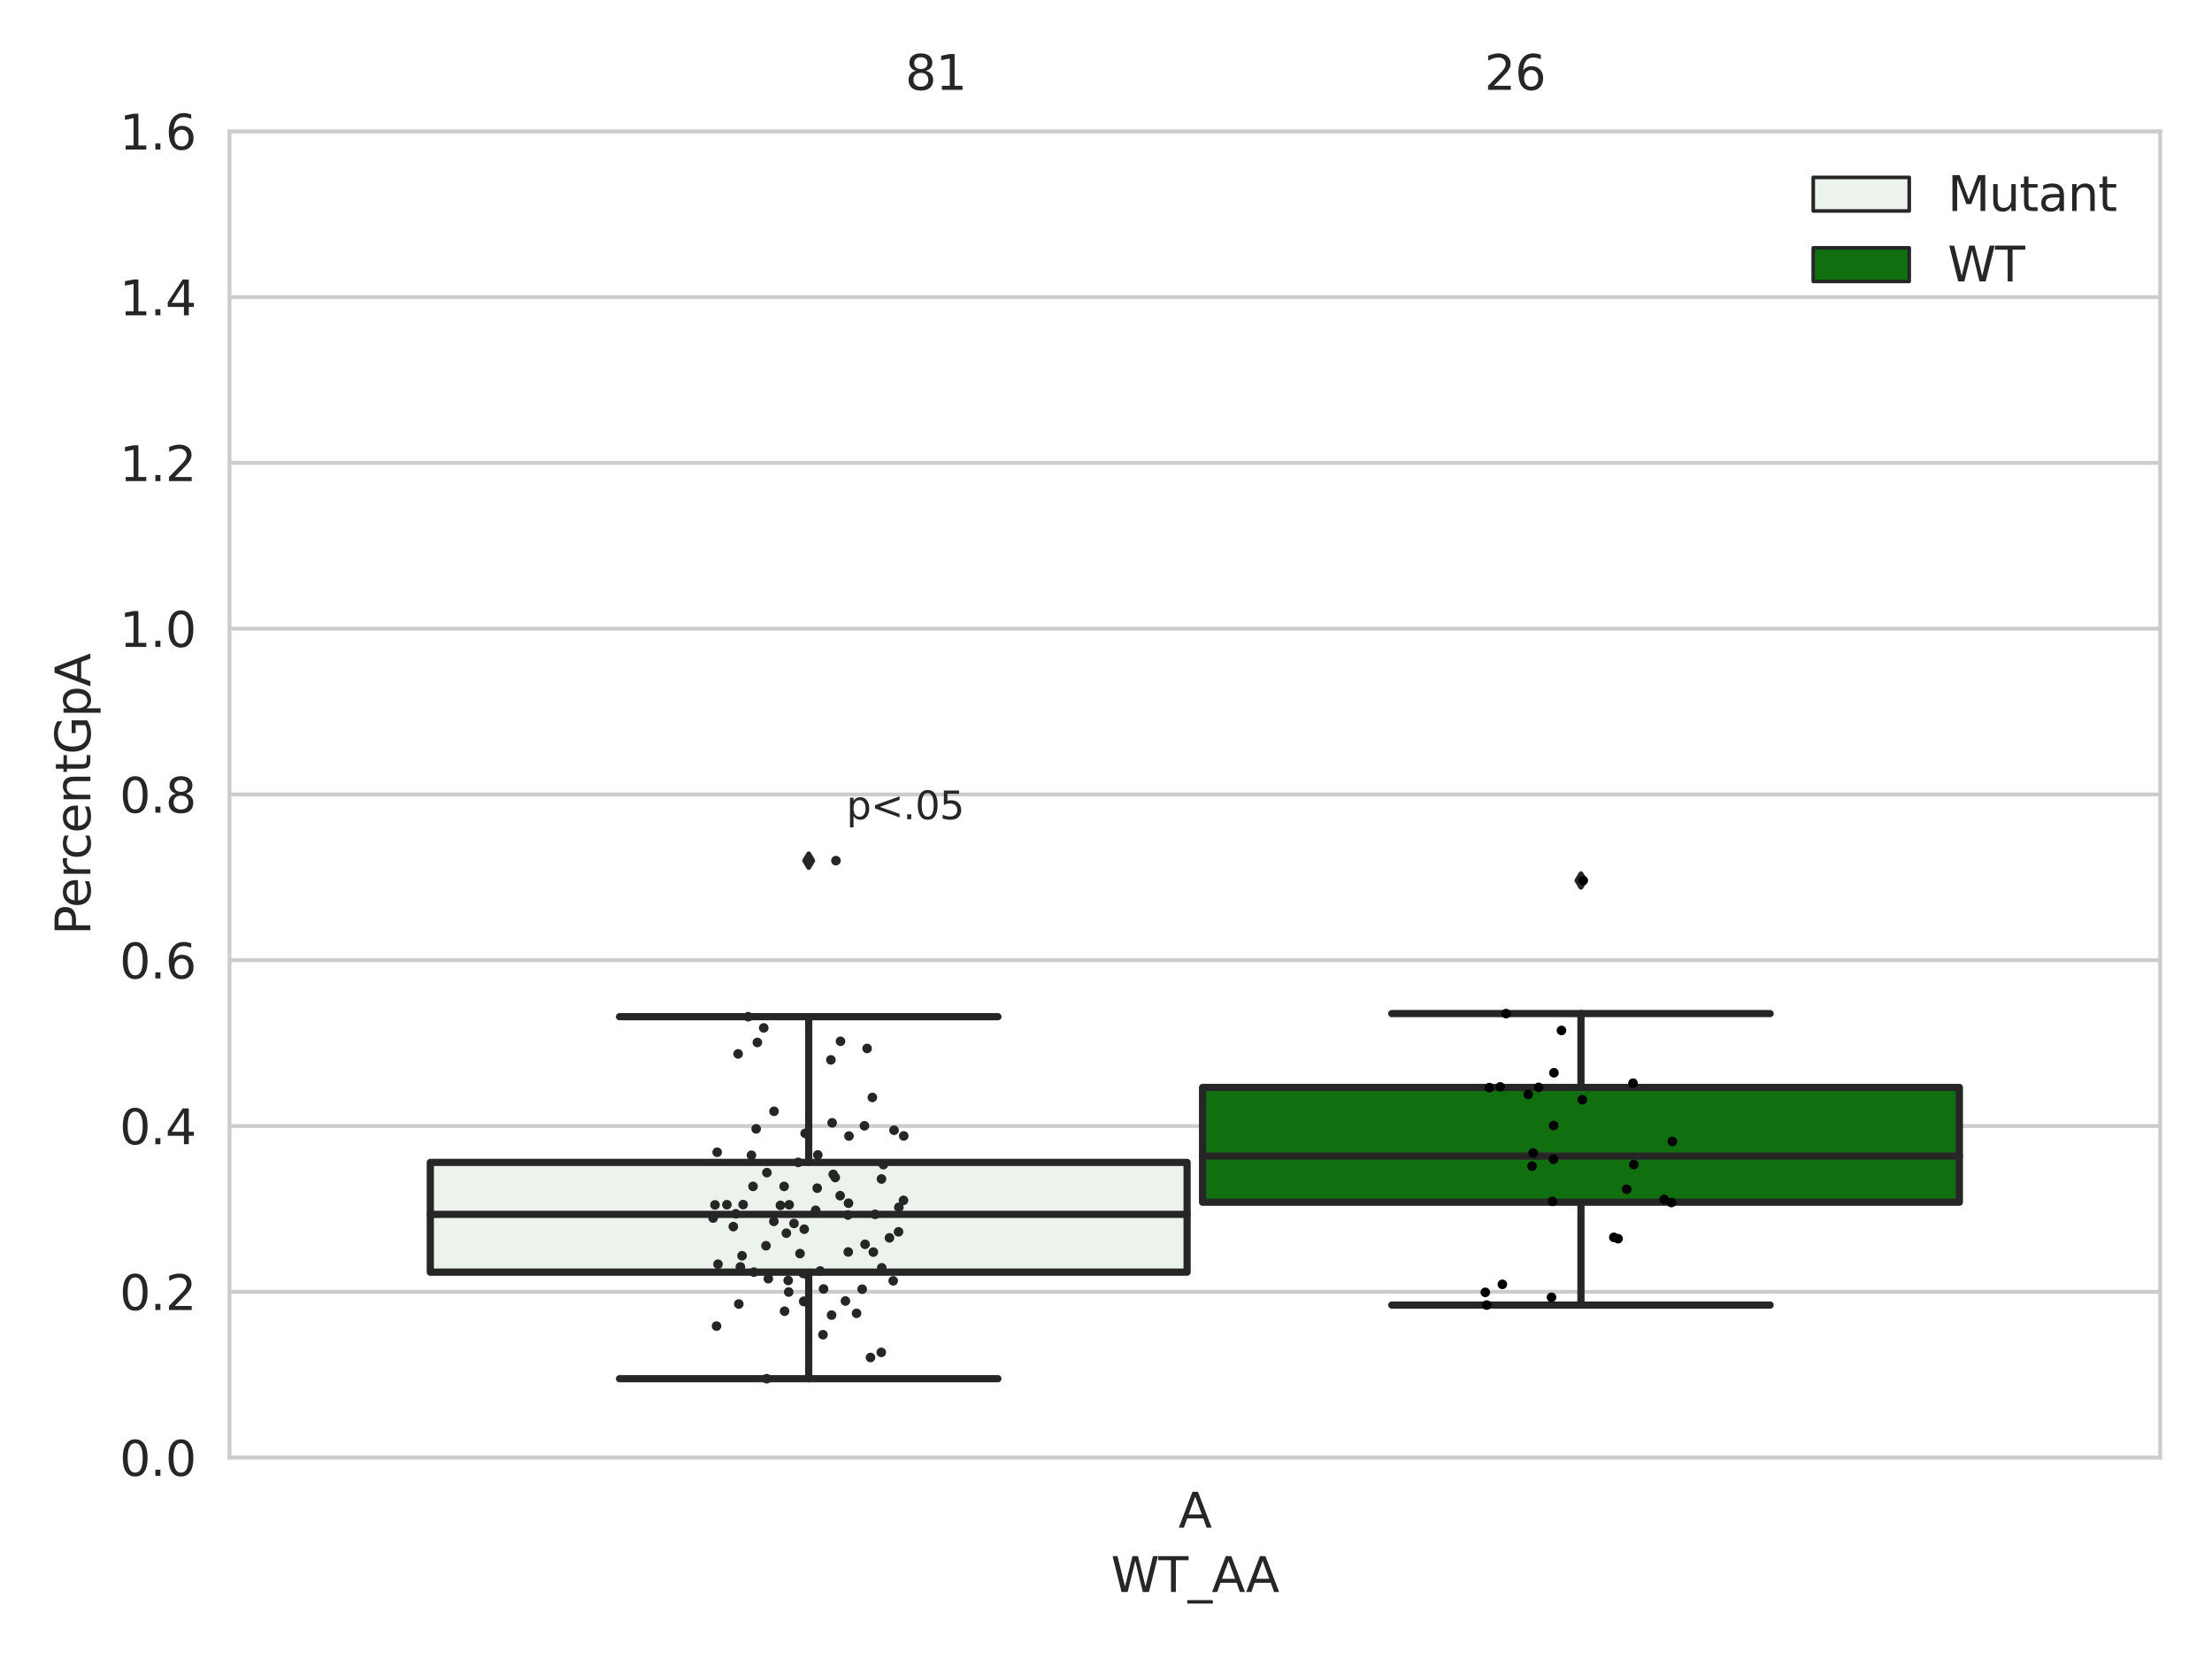 <?xml version="1.0" encoding="utf-8" standalone="no"?>
<!DOCTYPE svg PUBLIC "-//W3C//DTD SVG 1.1//EN"
  "http://www.w3.org/Graphics/SVG/1.1/DTD/svg11.dtd">
<svg xmlns:xlink="http://www.w3.org/1999/xlink" width="460.8pt" height="345.6pt" viewBox="0 0 460.8 345.6" xmlns="http://www.w3.org/2000/svg" version="1.1">
 <defs>
  <style type="text/css">*{stroke-linejoin: round; stroke-linecap: butt}</style>
 </defs>
 <g id="figure_1">
  <g id="patch_1">
   <path d="M 0 345.6 
L 460.8 345.6 
L 460.8 0 
L 0 0 
z
" style="fill: #ffffff"/>
  </g>
  <g id="axes_1">
   <g id="patch_2">
    <path d="M 47.81 303.64 
L 450 303.64 
L 450 27.354 
L 47.81 27.354 
z
" style="fill: #ffffff"/>
   </g>
   <g id="matplotlib.axis_1">
    <g id="xtick_1">
     <g id="text_1">
      <!-- A -->
      <g style="fill: #262626" transform="translate(245.485 318.238)scale(0.1 -0.1)">
       <defs>
        <path id="DejaVuSans-41" d="M 2188 4044 
L 1331 1722 
L 3047 1722 
L 2188 4044 
z
M 1831 4666 
L 2547 4666 
L 4325 0 
L 3669 0 
L 3244 1197 
L 1141 1197 
L 716 0 
L 50 0 
L 1831 4666 
z
" transform="scale(0.016)"/>
       </defs>
       <use xlink:href="#DejaVuSans-41"/>
      </g>
     </g>
    </g>
    <g id="text_2">
     <!-- WT_AA -->
     <g style="fill: #262626" transform="translate(231.429 331.638)scale(0.1 -0.1)">
      <defs>
       <path id="DejaVuSans-57" d="M 213 4666 
L 850 4666 
L 1831 722 
L 2809 4666 
L 3519 4666 
L 4500 722 
L 5478 4666 
L 6119 4666 
L 4947 0 
L 4153 0 
L 3169 4050 
L 2175 0 
L 1381 0 
L 213 4666 
z
" transform="scale(0.016)"/>
       <path id="DejaVuSans-54" d="M -19 4666 
L 3928 4666 
L 3928 4134 
L 2272 4134 
L 2272 0 
L 1638 0 
L 1638 4134 
L -19 4134 
L -19 4666 
z
" transform="scale(0.016)"/>
       <path id="DejaVuSans-5f" d="M 3263 -1063 
L 3263 -1509 
L -63 -1509 
L -63 -1063 
L 3263 -1063 
z
" transform="scale(0.016)"/>
      </defs>
      <use xlink:href="#DejaVuSans-57"/>
      <use xlink:href="#DejaVuSans-54" x="98.877"/>
      <use xlink:href="#DejaVuSans-5f" x="159.961"/>
      <use xlink:href="#DejaVuSans-41" x="209.961"/>
      <use xlink:href="#DejaVuSans-41" x="281.119"/>
     </g>
    </g>
   </g>
   <g id="matplotlib.axis_2">
    <g id="ytick_1">
     <g id="line2d_1">
      <path d="M 47.81 303.64 
L 450 303.64 
" clip-path="url(#pa5e436d8c1)" style="fill: none; stroke: #cccccc; stroke-width: 0.8; stroke-linecap: round"/>
     </g>
     <g id="text_3">
      <!-- 0.0 -->
      <g style="fill: #262626" transform="translate(24.907 307.439)scale(0.1 -0.1)">
       <defs>
        <path id="DejaVuSans-30" d="M 2034 4250 
Q 1547 4250 1301 3770 
Q 1056 3291 1056 2328 
Q 1056 1369 1301 889 
Q 1547 409 2034 409 
Q 2525 409 2770 889 
Q 3016 1369 3016 2328 
Q 3016 3291 2770 3770 
Q 2525 4250 2034 4250 
z
M 2034 4750 
Q 2819 4750 3233 4129 
Q 3647 3509 3647 2328 
Q 3647 1150 3233 529 
Q 2819 -91 2034 -91 
Q 1250 -91 836 529 
Q 422 1150 422 2328 
Q 422 3509 836 4129 
Q 1250 4750 2034 4750 
z
" transform="scale(0.016)"/>
        <path id="DejaVuSans-2e" d="M 684 794 
L 1344 794 
L 1344 0 
L 684 0 
L 684 794 
z
" transform="scale(0.016)"/>
       </defs>
       <use xlink:href="#DejaVuSans-30"/>
       <use xlink:href="#DejaVuSans-2e" x="63.623"/>
       <use xlink:href="#DejaVuSans-30" x="95.41"/>
      </g>
     </g>
    </g>
    <g id="ytick_2">
     <g id="line2d_2">
      <path d="M 47.81 269.104 
L 450 269.104 
" clip-path="url(#pa5e436d8c1)" style="fill: none; stroke: #cccccc; stroke-width: 0.8; stroke-linecap: round"/>
     </g>
     <g id="text_4">
      <!-- 0.2 -->
      <g style="fill: #262626" transform="translate(24.907 272.903)scale(0.1 -0.1)">
       <defs>
        <path id="DejaVuSans-32" d="M 1228 531 
L 3431 531 
L 3431 0 
L 469 0 
L 469 531 
Q 828 903 1448 1529 
Q 2069 2156 2228 2338 
Q 2531 2678 2651 2914 
Q 2772 3150 2772 3378 
Q 2772 3750 2511 3984 
Q 2250 4219 1831 4219 
Q 1534 4219 1204 4116 
Q 875 4013 500 3803 
L 500 4441 
Q 881 4594 1212 4672 
Q 1544 4750 1819 4750 
Q 2544 4750 2975 4387 
Q 3406 4025 3406 3419 
Q 3406 3131 3298 2873 
Q 3191 2616 2906 2266 
Q 2828 2175 2409 1742 
Q 1991 1309 1228 531 
z
" transform="scale(0.016)"/>
       </defs>
       <use xlink:href="#DejaVuSans-30"/>
       <use xlink:href="#DejaVuSans-2e" x="63.623"/>
       <use xlink:href="#DejaVuSans-32" x="95.41"/>
      </g>
     </g>
    </g>
    <g id="ytick_3">
     <g id="line2d_3">
      <path d="M 47.81 234.568 
L 450 234.568 
" clip-path="url(#pa5e436d8c1)" style="fill: none; stroke: #cccccc; stroke-width: 0.8; stroke-linecap: round"/>
     </g>
     <g id="text_5">
      <!-- 0.4 -->
      <g style="fill: #262626" transform="translate(24.907 238.368)scale(0.1 -0.1)">
       <defs>
        <path id="DejaVuSans-34" d="M 2419 4116 
L 825 1625 
L 2419 1625 
L 2419 4116 
z
M 2253 4666 
L 3047 4666 
L 3047 1625 
L 3713 1625 
L 3713 1100 
L 3047 1100 
L 3047 0 
L 2419 0 
L 2419 1100 
L 313 1100 
L 313 1709 
L 2253 4666 
z
" transform="scale(0.016)"/>
       </defs>
       <use xlink:href="#DejaVuSans-30"/>
       <use xlink:href="#DejaVuSans-2e" x="63.623"/>
       <use xlink:href="#DejaVuSans-34" x="95.41"/>
      </g>
     </g>
    </g>
    <g id="ytick_4">
     <g id="line2d_4">
      <path d="M 47.81 200.033 
L 450 200.033 
" clip-path="url(#pa5e436d8c1)" style="fill: none; stroke: #cccccc; stroke-width: 0.8; stroke-linecap: round"/>
     </g>
     <g id="text_6">
      <!-- 0.6 -->
      <g style="fill: #262626" transform="translate(24.907 203.832)scale(0.1 -0.1)">
       <defs>
        <path id="DejaVuSans-36" d="M 2113 2584 
Q 1688 2584 1439 2293 
Q 1191 2003 1191 1497 
Q 1191 994 1439 701 
Q 1688 409 2113 409 
Q 2538 409 2786 701 
Q 3034 994 3034 1497 
Q 3034 2003 2786 2293 
Q 2538 2584 2113 2584 
z
M 3366 4563 
L 3366 3988 
Q 3128 4100 2886 4159 
Q 2644 4219 2406 4219 
Q 1781 4219 1451 3797 
Q 1122 3375 1075 2522 
Q 1259 2794 1537 2939 
Q 1816 3084 2150 3084 
Q 2853 3084 3261 2657 
Q 3669 2231 3669 1497 
Q 3669 778 3244 343 
Q 2819 -91 2113 -91 
Q 1303 -91 875 529 
Q 447 1150 447 2328 
Q 447 3434 972 4092 
Q 1497 4750 2381 4750 
Q 2619 4750 2861 4703 
Q 3103 4656 3366 4563 
z
" transform="scale(0.016)"/>
       </defs>
       <use xlink:href="#DejaVuSans-30"/>
       <use xlink:href="#DejaVuSans-2e" x="63.623"/>
       <use xlink:href="#DejaVuSans-36" x="95.41"/>
      </g>
     </g>
    </g>
    <g id="ytick_5">
     <g id="line2d_5">
      <path d="M 47.81 165.497 
L 450 165.497 
" clip-path="url(#pa5e436d8c1)" style="fill: none; stroke: #cccccc; stroke-width: 0.8; stroke-linecap: round"/>
     </g>
     <g id="text_7">
      <!-- 0.8 -->
      <g style="fill: #262626" transform="translate(24.907 169.296)scale(0.1 -0.1)">
       <defs>
        <path id="DejaVuSans-38" d="M 2034 2216 
Q 1584 2216 1326 1975 
Q 1069 1734 1069 1313 
Q 1069 891 1326 650 
Q 1584 409 2034 409 
Q 2484 409 2743 651 
Q 3003 894 3003 1313 
Q 3003 1734 2745 1975 
Q 2488 2216 2034 2216 
z
M 1403 2484 
Q 997 2584 770 2862 
Q 544 3141 544 3541 
Q 544 4100 942 4425 
Q 1341 4750 2034 4750 
Q 2731 4750 3128 4425 
Q 3525 4100 3525 3541 
Q 3525 3141 3298 2862 
Q 3072 2584 2669 2484 
Q 3125 2378 3379 2068 
Q 3634 1759 3634 1313 
Q 3634 634 3220 271 
Q 2806 -91 2034 -91 
Q 1263 -91 848 271 
Q 434 634 434 1313 
Q 434 1759 690 2068 
Q 947 2378 1403 2484 
z
M 1172 3481 
Q 1172 3119 1398 2916 
Q 1625 2713 2034 2713 
Q 2441 2713 2670 2916 
Q 2900 3119 2900 3481 
Q 2900 3844 2670 4047 
Q 2441 4250 2034 4250 
Q 1625 4250 1398 4047 
Q 1172 3844 1172 3481 
z
" transform="scale(0.016)"/>
       </defs>
       <use xlink:href="#DejaVuSans-30"/>
       <use xlink:href="#DejaVuSans-2e" x="63.623"/>
       <use xlink:href="#DejaVuSans-38" x="95.41"/>
      </g>
     </g>
    </g>
    <g id="ytick_6">
     <g id="line2d_6">
      <path d="M 47.81 130.961 
L 450 130.961 
" clip-path="url(#pa5e436d8c1)" style="fill: none; stroke: #cccccc; stroke-width: 0.8; stroke-linecap: round"/>
     </g>
     <g id="text_8">
      <!-- 1.0 -->
      <g style="fill: #262626" transform="translate(24.907 134.76)scale(0.1 -0.1)">
       <defs>
        <path id="DejaVuSans-31" d="M 794 531 
L 1825 531 
L 1825 4091 
L 703 3866 
L 703 4441 
L 1819 4666 
L 2450 4666 
L 2450 531 
L 3481 531 
L 3481 0 
L 794 0 
L 794 531 
z
" transform="scale(0.016)"/>
       </defs>
       <use xlink:href="#DejaVuSans-31"/>
       <use xlink:href="#DejaVuSans-2e" x="63.623"/>
       <use xlink:href="#DejaVuSans-30" x="95.41"/>
      </g>
     </g>
    </g>
    <g id="ytick_7">
     <g id="line2d_7">
      <path d="M 47.81 96.425 
L 450 96.425 
" clip-path="url(#pa5e436d8c1)" style="fill: none; stroke: #cccccc; stroke-width: 0.8; stroke-linecap: round"/>
     </g>
     <g id="text_9">
      <!-- 1.2 -->
      <g style="fill: #262626" transform="translate(24.907 100.225)scale(0.1 -0.1)">
       <use xlink:href="#DejaVuSans-31"/>
       <use xlink:href="#DejaVuSans-2e" x="63.623"/>
       <use xlink:href="#DejaVuSans-32" x="95.41"/>
      </g>
     </g>
    </g>
    <g id="ytick_8">
     <g id="line2d_8">
      <path d="M 47.81 61.89 
L 450 61.89 
" clip-path="url(#pa5e436d8c1)" style="fill: none; stroke: #cccccc; stroke-width: 0.8; stroke-linecap: round"/>
     </g>
     <g id="text_10">
      <!-- 1.4 -->
      <g style="fill: #262626" transform="translate(24.907 65.689)scale(0.1 -0.1)">
       <use xlink:href="#DejaVuSans-31"/>
       <use xlink:href="#DejaVuSans-2e" x="63.623"/>
       <use xlink:href="#DejaVuSans-34" x="95.41"/>
      </g>
     </g>
    </g>
    <g id="ytick_9">
     <g id="line2d_9">
      <path d="M 47.81 27.354 
L 450 27.354 
" clip-path="url(#pa5e436d8c1)" style="fill: none; stroke: #cccccc; stroke-width: 0.8; stroke-linecap: round"/>
     </g>
     <g id="text_11">
      <!-- 1.6 -->
      <g style="fill: #262626" transform="translate(24.907 31.153)scale(0.1 -0.1)">
       <use xlink:href="#DejaVuSans-31"/>
       <use xlink:href="#DejaVuSans-2e" x="63.623"/>
       <use xlink:href="#DejaVuSans-36" x="95.41"/>
      </g>
     </g>
    </g>
    <g id="text_12">
     <!-- PercentGpA -->
     <g style="fill: #262626" transform="translate(18.827 194.774)rotate(-90)scale(0.1 -0.1)">
      <defs>
       <path id="DejaVuSans-50" d="M 1259 4147 
L 1259 2394 
L 2053 2394 
Q 2494 2394 2734 2622 
Q 2975 2850 2975 3272 
Q 2975 3691 2734 3919 
Q 2494 4147 2053 4147 
L 1259 4147 
z
M 628 4666 
L 2053 4666 
Q 2838 4666 3239 4311 
Q 3641 3956 3641 3272 
Q 3641 2581 3239 2228 
Q 2838 1875 2053 1875 
L 1259 1875 
L 1259 0 
L 628 0 
L 628 4666 
z
" transform="scale(0.016)"/>
       <path id="DejaVuSans-65" d="M 3597 1894 
L 3597 1613 
L 953 1613 
Q 991 1019 1311 708 
Q 1631 397 2203 397 
Q 2534 397 2845 478 
Q 3156 559 3463 722 
L 3463 178 
Q 3153 47 2828 -22 
Q 2503 -91 2169 -91 
Q 1331 -91 842 396 
Q 353 884 353 1716 
Q 353 2575 817 3079 
Q 1281 3584 2069 3584 
Q 2775 3584 3186 3129 
Q 3597 2675 3597 1894 
z
M 3022 2063 
Q 3016 2534 2758 2815 
Q 2500 3097 2075 3097 
Q 1594 3097 1305 2825 
Q 1016 2553 972 2059 
L 3022 2063 
z
" transform="scale(0.016)"/>
       <path id="DejaVuSans-72" d="M 2631 2963 
Q 2534 3019 2420 3045 
Q 2306 3072 2169 3072 
Q 1681 3072 1420 2755 
Q 1159 2438 1159 1844 
L 1159 0 
L 581 0 
L 581 3500 
L 1159 3500 
L 1159 2956 
Q 1341 3275 1631 3429 
Q 1922 3584 2338 3584 
Q 2397 3584 2469 3576 
Q 2541 3569 2628 3553 
L 2631 2963 
z
" transform="scale(0.016)"/>
       <path id="DejaVuSans-63" d="M 3122 3366 
L 3122 2828 
Q 2878 2963 2633 3030 
Q 2388 3097 2138 3097 
Q 1578 3097 1268 2742 
Q 959 2388 959 1747 
Q 959 1106 1268 751 
Q 1578 397 2138 397 
Q 2388 397 2633 464 
Q 2878 531 3122 666 
L 3122 134 
Q 2881 22 2623 -34 
Q 2366 -91 2075 -91 
Q 1284 -91 818 406 
Q 353 903 353 1747 
Q 353 2603 823 3093 
Q 1294 3584 2113 3584 
Q 2378 3584 2631 3529 
Q 2884 3475 3122 3366 
z
" transform="scale(0.016)"/>
       <path id="DejaVuSans-6e" d="M 3513 2113 
L 3513 0 
L 2938 0 
L 2938 2094 
Q 2938 2591 2744 2837 
Q 2550 3084 2163 3084 
Q 1697 3084 1428 2787 
Q 1159 2491 1159 1978 
L 1159 0 
L 581 0 
L 581 3500 
L 1159 3500 
L 1159 2956 
Q 1366 3272 1645 3428 
Q 1925 3584 2291 3584 
Q 2894 3584 3203 3211 
Q 3513 2838 3513 2113 
z
" transform="scale(0.016)"/>
       <path id="DejaVuSans-74" d="M 1172 4494 
L 1172 3500 
L 2356 3500 
L 2356 3053 
L 1172 3053 
L 1172 1153 
Q 1172 725 1289 603 
Q 1406 481 1766 481 
L 2356 481 
L 2356 0 
L 1766 0 
Q 1100 0 847 248 
Q 594 497 594 1153 
L 594 3053 
L 172 3053 
L 172 3500 
L 594 3500 
L 594 4494 
L 1172 4494 
z
" transform="scale(0.016)"/>
       <path id="DejaVuSans-47" d="M 3809 666 
L 3809 1919 
L 2778 1919 
L 2778 2438 
L 4434 2438 
L 4434 434 
Q 4069 175 3628 42 
Q 3188 -91 2688 -91 
Q 1594 -91 976 548 
Q 359 1188 359 2328 
Q 359 3472 976 4111 
Q 1594 4750 2688 4750 
Q 3144 4750 3555 4637 
Q 3966 4525 4313 4306 
L 4313 3634 
Q 3963 3931 3569 4081 
Q 3175 4231 2741 4231 
Q 1884 4231 1454 3753 
Q 1025 3275 1025 2328 
Q 1025 1384 1454 906 
Q 1884 428 2741 428 
Q 3075 428 3337 486 
Q 3600 544 3809 666 
z
" transform="scale(0.016)"/>
       <path id="DejaVuSans-70" d="M 1159 525 
L 1159 -1331 
L 581 -1331 
L 581 3500 
L 1159 3500 
L 1159 2969 
Q 1341 3281 1617 3432 
Q 1894 3584 2278 3584 
Q 2916 3584 3314 3078 
Q 3713 2572 3713 1747 
Q 3713 922 3314 415 
Q 2916 -91 2278 -91 
Q 1894 -91 1617 61 
Q 1341 213 1159 525 
z
M 3116 1747 
Q 3116 2381 2855 2742 
Q 2594 3103 2138 3103 
Q 1681 3103 1420 2742 
Q 1159 2381 1159 1747 
Q 1159 1113 1420 752 
Q 1681 391 2138 391 
Q 2594 391 2855 752 
Q 3116 1113 3116 1747 
z
" transform="scale(0.016)"/>
      </defs>
      <use xlink:href="#DejaVuSans-50"/>
      <use xlink:href="#DejaVuSans-65" x="56.678"/>
      <use xlink:href="#DejaVuSans-72" x="118.201"/>
      <use xlink:href="#DejaVuSans-63" x="157.064"/>
      <use xlink:href="#DejaVuSans-65" x="212.045"/>
      <use xlink:href="#DejaVuSans-6e" x="273.568"/>
      <use xlink:href="#DejaVuSans-74" x="336.947"/>
      <use xlink:href="#DejaVuSans-47" x="376.156"/>
      <use xlink:href="#DejaVuSans-70" x="453.646"/>
      <use xlink:href="#DejaVuSans-41" x="517.123"/>
     </g>
    </g>
   </g>
   <g id="patch_3">
    <path d="M 89.638 265.01 
L 247.296 265.01 
L 247.296 242.15 
L 89.638 242.15 
L 89.638 265.01 
z
" clip-path="url(#pa5e436d8c1)" style="fill: #ecf2ec; stroke: #262626; stroke-width: 1.5; stroke-linejoin: miter"/>
   </g>
   <g id="patch_4">
    <path d="M 250.514 250.447 
L 408.172 250.447 
L 408.172 226.532 
L 250.514 226.532 
L 250.514 250.447 
z
" clip-path="url(#pa5e436d8c1)" style="fill: #107010; stroke: #262626; stroke-width: 1.5; stroke-linejoin: miter"/>
   </g>
   <g id="patch_5">
    <path d="M 248.905 303.64 
L 248.905 303.64 
L 248.905 303.64 
L 248.905 303.64 
z
" clip-path="url(#pa5e436d8c1)" style="fill: #ecf2ec; stroke: #262626; stroke-width: 0.75; stroke-linejoin: miter"/>
   </g>
   <g id="patch_6">
    <path d="M 248.905 303.64 
L 248.905 303.64 
L 248.905 303.64 
L 248.905 303.64 
z
" clip-path="url(#pa5e436d8c1)" style="fill: #107010; stroke: #262626; stroke-width: 0.75; stroke-linejoin: miter"/>
   </g>
   <g id="PathCollection_1"/>
   <g id="PathCollection_2"/>
   <g id="line2d_10">
    <path d="M 168.467 265.01 
L 168.467 287.209 
" clip-path="url(#pa5e436d8c1)" style="fill: none; stroke: #262626; stroke-width: 1.5; stroke-linecap: round"/>
   </g>
   <g id="line2d_11">
    <path d="M 168.467 242.15 
L 168.467 211.799 
" clip-path="url(#pa5e436d8c1)" style="fill: none; stroke: #262626; stroke-width: 1.5; stroke-linecap: round"/>
   </g>
   <g id="line2d_12">
    <path d="M 129.052 287.209 
L 207.882 287.209 
" clip-path="url(#pa5e436d8c1)" style="fill: none; stroke: #262626; stroke-width: 1.5; stroke-linecap: round"/>
   </g>
   <g id="line2d_13">
    <path d="M 129.052 211.799 
L 207.882 211.799 
" clip-path="url(#pa5e436d8c1)" style="fill: none; stroke: #262626; stroke-width: 1.5; stroke-linecap: round"/>
   </g>
   <g id="line2d_14">
    <defs>
     <path id="m85a30e387d" d="M -0 1.414 
L 0.849 0 
L 0 -1.414 
L -0.849 -0 
z
" style="stroke: #262626; stroke-linejoin: miter"/>
    </defs>
    <g clip-path="url(#pa5e436d8c1)">
     <use xlink:href="#m85a30e387d" x="168.467" y="179.288" style="fill: #262626; stroke: #262626; stroke-linejoin: miter"/>
    </g>
   </g>
   <g id="line2d_15">
    <path d="M 329.343 250.447 
L 329.343 271.868 
" clip-path="url(#pa5e436d8c1)" style="fill: none; stroke: #262626; stroke-width: 1.5; stroke-linecap: round"/>
   </g>
   <g id="line2d_16">
    <path d="M 329.343 226.532 
L 329.343 211.15 
" clip-path="url(#pa5e436d8c1)" style="fill: none; stroke: #262626; stroke-width: 1.5; stroke-linecap: round"/>
   </g>
   <g id="line2d_17">
    <path d="M 289.928 271.868 
L 368.758 271.868 
" clip-path="url(#pa5e436d8c1)" style="fill: none; stroke: #262626; stroke-width: 1.5; stroke-linecap: round"/>
   </g>
   <g id="line2d_18">
    <path d="M 289.928 211.15 
L 368.758 211.15 
" clip-path="url(#pa5e436d8c1)" style="fill: none; stroke: #262626; stroke-width: 1.5; stroke-linecap: round"/>
   </g>
   <g id="line2d_19">
    <g clip-path="url(#pa5e436d8c1)">
     <use xlink:href="#m85a30e387d" x="329.343" y="183.424" style="fill: #262626; stroke: #262626; stroke-linejoin: miter"/>
    </g>
   </g>
   <g id="line2d_20">
    <path d="M 89.638 252.974 
L 247.296 252.974 
" clip-path="url(#pa5e436d8c1)" style="fill: none; stroke: #262626; stroke-width: 1.5; stroke-linecap: round"/>
   </g>
   <g id="line2d_21">
    <path d="M 250.514 240.835 
L 408.172 240.835 
" clip-path="url(#pa5e436d8c1)" style="fill: none; stroke: #262626; stroke-width: 1.5; stroke-linecap: round"/>
   </g>
   <g id="patch_7">
    <path d="M 47.81 303.64 
L 47.81 27.354 
" style="fill: none; stroke: #cccccc; stroke-width: 0.8; stroke-linejoin: miter; stroke-linecap: square"/>
   </g>
   <g id="patch_8">
    <path d="M 450 303.64 
L 450 27.354 
" style="fill: none; stroke: #cccccc; stroke-width: 0.8; stroke-linejoin: miter; stroke-linecap: square"/>
   </g>
   <g id="patch_9">
    <path d="M 47.81 303.64 
L 450 303.64 
" style="fill: none; stroke: #cccccc; stroke-width: 0.8; stroke-linejoin: miter; stroke-linecap: square"/>
   </g>
   <g id="patch_10">
    <path d="M 47.81 27.354 
L 450 27.354 
" style="fill: none; stroke: #cccccc; stroke-width: 0.8; stroke-linejoin: miter; stroke-linecap: square"/>
   </g>
   <g id="PathCollection_3">
    <defs>
     <path id="C0_0_32b3abd5bb" d="M 0 1 
C 0.265 1 0.52 0.895 0.707 0.707 
C 0.895 0.52 1 0.265 1 -0 
C 1 -0.265 0.895 -0.52 0.707 -0.707 
C 0.52 -0.895 0.265 -1 0 -1 
C -0.265 -1 -0.52 -0.895 -0.707 -0.707 
C -0.895 -0.52 -1 -0.265 -1 0 
C -1 0.265 -0.895 0.52 -0.707 0.707 
C -0.52 0.895 -0.265 1 0 1 
z
"/>
    </defs>
    <g clip-path="url(#pa5e436d8c1)">
     <use xlink:href="#C0_0_32b3abd5bb" x="163.347" y="247.147" style="fill: #262626"/>
    </g>
    <g clip-path="url(#pa5e436d8c1)">
     <use xlink:href="#C0_0_32b3abd5bb" x="176.704" y="260.806" style="fill: #262626"/>
    </g>
    <g clip-path="url(#pa5e436d8c1)">
     <use xlink:href="#C0_0_32b3abd5bb" x="159.758" y="244.284" style="fill: #262626"/>
    </g>
    <g clip-path="url(#pa5e436d8c1)">
     <use xlink:href="#C0_0_32b3abd5bb" x="154.232" y="263.916" style="fill: #262626"/>
    </g>
    <g clip-path="url(#pa5e436d8c1)">
     <use xlink:href="#C0_0_32b3abd5bb" x="153.91" y="271.65" style="fill: #262626"/>
    </g>
    <g clip-path="url(#pa5e436d8c1)">
     <use xlink:href="#C0_0_32b3abd5bb" x="163.442" y="273.145" style="fill: #262626"/>
    </g>
    <g clip-path="url(#pa5e436d8c1)">
     <use xlink:href="#C0_0_32b3abd5bb" x="187.242" y="251.504" style="fill: #262626"/>
    </g>
    <g clip-path="url(#pa5e436d8c1)">
     <use xlink:href="#C0_0_32b3abd5bb" x="148.56" y="253.74" style="fill: #262626"/>
    </g>
    <g clip-path="url(#pa5e436d8c1)">
     <use xlink:href="#C0_0_32b3abd5bb" x="178.435" y="273.591" style="fill: #262626"/>
    </g>
    <g clip-path="url(#pa5e436d8c1)">
     <use xlink:href="#C0_0_32b3abd5bb" x="174.142" y="179.288" style="fill: #262626"/>
    </g>
    <g clip-path="url(#pa5e436d8c1)">
     <use xlink:href="#C0_0_32b3abd5bb" x="187.181" y="256.61" style="fill: #262626"/>
    </g>
    <g clip-path="url(#pa5e436d8c1)">
     <use xlink:href="#C0_0_32b3abd5bb" x="171.566" y="268.514" style="fill: #262626"/>
    </g>
    <g clip-path="url(#pa5e436d8c1)">
     <use xlink:href="#C0_0_32b3abd5bb" x="169.913" y="252.123" style="fill: #262626"/>
    </g>
    <g clip-path="url(#pa5e436d8c1)">
     <use xlink:href="#C0_0_32b3abd5bb" x="184.031" y="242.614" style="fill: #262626"/>
    </g>
    <g clip-path="url(#pa5e436d8c1)">
     <use xlink:href="#C0_0_32b3abd5bb" x="153.762" y="219.545" style="fill: #262626"/>
    </g>
    <g clip-path="url(#pa5e436d8c1)">
     <use xlink:href="#C0_0_32b3abd5bb" x="154.81" y="250.941" style="fill: #262626"/>
    </g>
    <g clip-path="url(#pa5e436d8c1)">
     <use xlink:href="#C0_0_32b3abd5bb" x="153.283" y="252.856" style="fill: #262626"/>
    </g>
    <g clip-path="url(#pa5e436d8c1)">
     <use xlink:href="#C0_0_32b3abd5bb" x="152.767" y="255.528" style="fill: #262626"/>
    </g>
    <g clip-path="url(#pa5e436d8c1)">
     <use xlink:href="#C0_0_32b3abd5bb" x="170.24" y="247.514" style="fill: #262626"/>
    </g>
    <g clip-path="url(#pa5e436d8c1)">
     <use xlink:href="#C0_0_32b3abd5bb" x="175.02" y="249.081" style="fill: #262626"/>
    </g>
    <g clip-path="url(#pa5e436d8c1)">
     <use xlink:href="#C0_0_32b3abd5bb" x="180.208" y="259.213" style="fill: #262626"/>
    </g>
    <g clip-path="url(#pa5e436d8c1)">
     <use xlink:href="#C0_0_32b3abd5bb" x="176.855" y="236.657" style="fill: #262626"/>
    </g>
    <g clip-path="url(#pa5e436d8c1)">
     <use xlink:href="#C0_0_32b3abd5bb" x="157.522" y="235.161" style="fill: #262626"/>
    </g>
    <g clip-path="url(#pa5e436d8c1)">
     <use xlink:href="#C0_0_32b3abd5bb" x="171.44" y="278.049" style="fill: #262626"/>
    </g>
    <g clip-path="url(#pa5e436d8c1)">
     <use xlink:href="#C0_0_32b3abd5bb" x="167.492" y="271.14" style="fill: #262626"/>
    </g>
    <g clip-path="url(#pa5e436d8c1)">
     <use xlink:href="#C0_0_32b3abd5bb" x="166.287" y="242.15" style="fill: #262626"/>
    </g>
    <g clip-path="url(#pa5e436d8c1)">
     <use xlink:href="#C0_0_32b3abd5bb" x="186.244" y="235.45" style="fill: #262626"/>
    </g>
    <g clip-path="url(#pa5e436d8c1)">
     <use xlink:href="#C0_0_32b3abd5bb" x="162.574" y="251.099" style="fill: #262626"/>
    </g>
    <g clip-path="url(#pa5e436d8c1)">
     <use xlink:href="#C0_0_32b3abd5bb" x="176.645" y="253.116" style="fill: #262626"/>
    </g>
    <g clip-path="url(#pa5e436d8c1)">
     <use xlink:href="#C0_0_32b3abd5bb" x="173.09" y="220.79" style="fill: #262626"/>
    </g>
    <g clip-path="url(#pa5e436d8c1)">
     <use xlink:href="#C0_0_32b3abd5bb" x="166.655" y="261.147" style="fill: #262626"/>
    </g>
    <g clip-path="url(#pa5e436d8c1)">
     <use xlink:href="#C0_0_32b3abd5bb" x="186.071" y="266.819" style="fill: #262626"/>
    </g>
    <g clip-path="url(#pa5e436d8c1)">
     <use xlink:href="#C0_0_32b3abd5bb" x="160.055" y="266.377" style="fill: #262626"/>
    </g>
    <g clip-path="url(#pa5e436d8c1)">
     <use xlink:href="#C0_0_32b3abd5bb" x="183.625" y="245.601" style="fill: #262626"/>
    </g>
    <g clip-path="url(#pa5e436d8c1)">
     <use xlink:href="#C0_0_32b3abd5bb" x="180.074" y="234.523" style="fill: #262626"/>
    </g>
    <g clip-path="url(#pa5e436d8c1)">
     <use xlink:href="#C0_0_32b3abd5bb" x="173.994" y="245.293" style="fill: #262626"/>
    </g>
    <g clip-path="url(#pa5e436d8c1)">
     <use xlink:href="#C0_0_32b3abd5bb" x="155.867" y="211.799" style="fill: #262626"/>
    </g>
    <g clip-path="url(#pa5e436d8c1)">
     <use xlink:href="#C0_0_32b3abd5bb" x="149.27" y="276.247" style="fill: #262626"/>
    </g>
    <g clip-path="url(#pa5e436d8c1)">
     <use xlink:href="#C0_0_32b3abd5bb" x="168.22" y="265.566" style="fill: #262626"/>
    </g>
    <g clip-path="url(#pa5e436d8c1)">
     <use xlink:href="#C0_0_32b3abd5bb" x="182.302" y="252.974" style="fill: #262626"/>
    </g>
    <g clip-path="url(#pa5e436d8c1)">
     <use xlink:href="#C0_0_32b3abd5bb" x="180.635" y="218.409" style="fill: #262626"/>
    </g>
    <g clip-path="url(#pa5e436d8c1)">
     <use xlink:href="#C0_0_32b3abd5bb" x="159.569" y="259.51" style="fill: #262626"/>
    </g>
    <g clip-path="url(#pa5e436d8c1)">
     <use xlink:href="#C0_0_32b3abd5bb" x="167.534" y="256.066" style="fill: #262626"/>
    </g>
    <g clip-path="url(#pa5e436d8c1)">
     <use xlink:href="#C0_0_32b3abd5bb" x="157.046" y="265.01" style="fill: #262626"/>
    </g>
    <g clip-path="url(#pa5e436d8c1)">
     <use xlink:href="#C0_0_32b3abd5bb" x="156.869" y="247.145" style="fill: #262626"/>
    </g>
    <g clip-path="url(#pa5e436d8c1)">
     <use xlink:href="#C0_0_32b3abd5bb" x="163.812" y="256.893" style="fill: #262626"/>
    </g>
    <g clip-path="url(#pa5e436d8c1)">
     <use xlink:href="#C0_0_32b3abd5bb" x="149.4" y="240.03" style="fill: #262626"/>
    </g>
    <g clip-path="url(#pa5e436d8c1)">
     <use xlink:href="#C0_0_32b3abd5bb" x="149.572" y="263.36" style="fill: #262626"/>
    </g>
    <g clip-path="url(#pa5e436d8c1)">
     <use xlink:href="#C0_0_32b3abd5bb" x="176.12" y="271.027" style="fill: #262626"/>
    </g>
    <g clip-path="url(#pa5e436d8c1)">
     <use xlink:href="#C0_0_32b3abd5bb" x="165.406" y="254.874" style="fill: #262626"/>
    </g>
    <g clip-path="url(#pa5e436d8c1)">
     <use xlink:href="#C0_0_32b3abd5bb" x="161.246" y="231.503" style="fill: #262626"/>
    </g>
    <g clip-path="url(#pa5e436d8c1)">
     <use xlink:href="#C0_0_32b3abd5bb" x="173.234" y="273.96" style="fill: #262626"/>
    </g>
    <g clip-path="url(#pa5e436d8c1)">
     <use xlink:href="#C0_0_32b3abd5bb" x="170.361" y="240.592" style="fill: #262626"/>
    </g>
    <g clip-path="url(#pa5e436d8c1)">
     <use xlink:href="#C0_0_32b3abd5bb" x="183.591" y="281.727" style="fill: #262626"/>
    </g>
    <g clip-path="url(#pa5e436d8c1)">
     <use xlink:href="#C0_0_32b3abd5bb" x="159.711" y="287.209" style="fill: #262626"/>
    </g>
    <g clip-path="url(#pa5e436d8c1)">
     <use xlink:href="#C0_0_32b3abd5bb" x="167.438" y="271.086" style="fill: #262626"/>
    </g>
    <g clip-path="url(#pa5e436d8c1)">
     <use xlink:href="#C0_0_32b3abd5bb" x="148.948" y="250.999" style="fill: #262626"/>
    </g>
    <g clip-path="url(#pa5e436d8c1)">
     <use xlink:href="#C0_0_32b3abd5bb" x="188.213" y="250.053" style="fill: #262626"/>
    </g>
    <g clip-path="url(#pa5e436d8c1)">
     <use xlink:href="#C0_0_32b3abd5bb" x="181.929" y="260.835" style="fill: #262626"/>
    </g>
    <g clip-path="url(#pa5e436d8c1)">
     <use xlink:href="#C0_0_32b3abd5bb" x="167.731" y="236.099" style="fill: #262626"/>
    </g>
    <g clip-path="url(#pa5e436d8c1)">
     <use xlink:href="#C0_0_32b3abd5bb" x="151.428" y="250.96" style="fill: #262626"/>
    </g>
    <g clip-path="url(#pa5e436d8c1)">
     <use xlink:href="#C0_0_32b3abd5bb" x="167.3" y="265.273" style="fill: #262626"/>
    </g>
    <g clip-path="url(#pa5e436d8c1)">
     <use xlink:href="#C0_0_32b3abd5bb" x="157.771" y="217.163" style="fill: #262626"/>
    </g>
    <g clip-path="url(#pa5e436d8c1)">
     <use xlink:href="#C0_0_32b3abd5bb" x="176.757" y="250.65" style="fill: #262626"/>
    </g>
    <g clip-path="url(#pa5e436d8c1)">
     <use xlink:href="#C0_0_32b3abd5bb" x="161.204" y="254.434" style="fill: #262626"/>
    </g>
    <g clip-path="url(#pa5e436d8c1)">
     <use xlink:href="#C0_0_32b3abd5bb" x="181.725" y="228.617" style="fill: #262626"/>
    </g>
    <g clip-path="url(#pa5e436d8c1)">
     <use xlink:href="#C0_0_32b3abd5bb" x="164.193" y="266.753" style="fill: #262626"/>
    </g>
    <g clip-path="url(#pa5e436d8c1)">
     <use xlink:href="#C0_0_32b3abd5bb" x="164.304" y="269.154" style="fill: #262626"/>
    </g>
    <g clip-path="url(#pa5e436d8c1)">
     <use xlink:href="#C0_0_32b3abd5bb" x="185.292" y="257.867" style="fill: #262626"/>
    </g>
    <g clip-path="url(#pa5e436d8c1)">
     <use xlink:href="#C0_0_32b3abd5bb" x="183.685" y="264.11" style="fill: #262626"/>
    </g>
    <g clip-path="url(#pa5e436d8c1)">
     <use xlink:href="#C0_0_32b3abd5bb" x="164.404" y="250.978" style="fill: #262626"/>
    </g>
    <g clip-path="url(#pa5e436d8c1)">
     <use xlink:href="#C0_0_32b3abd5bb" x="175.094" y="216.918" style="fill: #262626"/>
    </g>
    <g clip-path="url(#pa5e436d8c1)">
     <use xlink:href="#C0_0_32b3abd5bb" x="179.612" y="268.563" style="fill: #262626"/>
    </g>
    <g clip-path="url(#pa5e436d8c1)">
     <use xlink:href="#C0_0_32b3abd5bb" x="159.102" y="214.13" style="fill: #262626"/>
    </g>
    <g clip-path="url(#pa5e436d8c1)">
     <use xlink:href="#C0_0_32b3abd5bb" x="173.348" y="233.903" style="fill: #262626"/>
    </g>
    <g clip-path="url(#pa5e436d8c1)">
     <use xlink:href="#C0_0_32b3abd5bb" x="188.267" y="236.633" style="fill: #262626"/>
    </g>
    <g clip-path="url(#pa5e436d8c1)">
     <use xlink:href="#C0_0_32b3abd5bb" x="173.574" y="244.639" style="fill: #262626"/>
    </g>
    <g clip-path="url(#pa5e436d8c1)">
     <use xlink:href="#C0_0_32b3abd5bb" x="170.853" y="264.764" style="fill: #262626"/>
    </g>
    <g clip-path="url(#pa5e436d8c1)">
     <use xlink:href="#C0_0_32b3abd5bb" x="154.58" y="261.603" style="fill: #262626"/>
    </g>
    <g clip-path="url(#pa5e436d8c1)">
     <use xlink:href="#C0_0_32b3abd5bb" x="156.537" y="240.664" style="fill: #262626"/>
    </g>
    <g clip-path="url(#pa5e436d8c1)">
     <use xlink:href="#C0_0_32b3abd5bb" x="181.343" y="282.791" style="fill: #262626"/>
    </g>
   </g>
   <g id="PathCollection_4">
    <defs>
     <path id="C1_0_10ac821bb0" d="M 0 1 
C 0.265 1 0.52 0.895 0.707 0.707 
C 0.895 0.52 1 0.265 1 -0 
C 1 -0.265 0.895 -0.52 0.707 -0.707 
C 0.52 -0.895 0.265 -1 0 -1 
C -0.265 -1 -0.52 -0.895 -0.707 -0.707 
C -0.895 -0.52 -1 -0.265 -1 0 
C -1 0.265 -0.895 0.52 -0.707 0.707 
C -0.52 0.895 -0.265 1 0 1 
z
"/>
    </defs>
    <g clip-path="url(#pa5e436d8c1)">
     <use xlink:href="#C1_0_10ac821bb0" x="336.188" y="257.759"/>
    </g>
    <g clip-path="url(#pa5e436d8c1)">
     <use xlink:href="#C1_0_10ac821bb0" x="312.97" y="267.548"/>
    </g>
    <g clip-path="url(#pa5e436d8c1)">
     <use xlink:href="#C1_0_10ac821bb0" x="323.657" y="234.465"/>
    </g>
    <g clip-path="url(#pa5e436d8c1)">
     <use xlink:href="#C1_0_10ac821bb0" x="338.868" y="247.738"/>
    </g>
    <g clip-path="url(#pa5e436d8c1)">
     <use xlink:href="#C1_0_10ac821bb0" x="309.708" y="271.868"/>
    </g>
    <g clip-path="url(#pa5e436d8c1)">
     <use xlink:href="#C1_0_10ac821bb0" x="340.188" y="225.644"/>
    </g>
    <g clip-path="url(#pa5e436d8c1)">
     <use xlink:href="#C1_0_10ac821bb0" x="346.676" y="249.849"/>
    </g>
    <g clip-path="url(#pa5e436d8c1)">
     <use xlink:href="#C1_0_10ac821bb0" x="323.206" y="270.253"/>
    </g>
    <g clip-path="url(#pa5e436d8c1)">
     <use xlink:href="#C1_0_10ac821bb0" x="325.285" y="214.66"/>
    </g>
    <g clip-path="url(#pa5e436d8c1)">
     <use xlink:href="#C1_0_10ac821bb0" x="319.158" y="242.932"/>
    </g>
    <g clip-path="url(#pa5e436d8c1)">
     <use xlink:href="#C1_0_10ac821bb0" x="329.815" y="183.424"/>
    </g>
    <g clip-path="url(#pa5e436d8c1)">
     <use xlink:href="#C1_0_10ac821bb0" x="329.633" y="229.094"/>
    </g>
    <g clip-path="url(#pa5e436d8c1)">
     <use xlink:href="#C1_0_10ac821bb0" x="323.633" y="241.493"/>
    </g>
    <g clip-path="url(#pa5e436d8c1)">
     <use xlink:href="#C1_0_10ac821bb0" x="318.361" y="227.973"/>
    </g>
    <g clip-path="url(#pa5e436d8c1)">
     <use xlink:href="#C1_0_10ac821bb0" x="320.52" y="226.518"/>
    </g>
    <g clip-path="url(#pa5e436d8c1)">
     <use xlink:href="#C1_0_10ac821bb0" x="313.735" y="211.15"/>
    </g>
    <g clip-path="url(#pa5e436d8c1)">
     <use xlink:href="#C1_0_10ac821bb0" x="340.356" y="242.599"/>
    </g>
    <g clip-path="url(#pa5e436d8c1)">
     <use xlink:href="#C1_0_10ac821bb0" x="323.714" y="223.482"/>
    </g>
    <g clip-path="url(#pa5e436d8c1)">
     <use xlink:href="#C1_0_10ac821bb0" x="348.184" y="250.506"/>
    </g>
    <g clip-path="url(#pa5e436d8c1)">
     <use xlink:href="#C1_0_10ac821bb0" x="312.524" y="226.417"/>
    </g>
    <g clip-path="url(#pa5e436d8c1)">
     <use xlink:href="#C1_0_10ac821bb0" x="310.257" y="226.574"/>
    </g>
    <g clip-path="url(#pa5e436d8c1)">
     <use xlink:href="#C1_0_10ac821bb0" x="309.416" y="269.221"/>
    </g>
    <g clip-path="url(#pa5e436d8c1)">
     <use xlink:href="#C1_0_10ac821bb0" x="319.38" y="240.177"/>
    </g>
    <g clip-path="url(#pa5e436d8c1)">
     <use xlink:href="#C1_0_10ac821bb0" x="337.077" y="258.045"/>
    </g>
    <g clip-path="url(#pa5e436d8c1)">
     <use xlink:href="#C1_0_10ac821bb0" x="323.404" y="250.268"/>
    </g>
    <g clip-path="url(#pa5e436d8c1)">
     <use xlink:href="#C1_0_10ac821bb0" x="348.371" y="237.789"/>
    </g>
   </g>
   <g id="text_13">
    <!-- 81 -->
    <g style="fill: #262626" transform="translate(188.577 18.72)scale(0.1 -0.1)">
     <use xlink:href="#DejaVuSans-38"/>
     <use xlink:href="#DejaVuSans-31" x="63.623"/>
    </g>
   </g>
   <g id="text_14">
    <!-- p&lt;.05 -->
    <g style="fill: #262626" transform="translate(176.324 170.654)scale(0.08 -0.08)">
     <defs>
      <path id="DejaVuSans-3c" d="M 4684 3150 
L 1459 2003 
L 4684 863 
L 4684 294 
L 678 1747 
L 678 2266 
L 4684 3719 
L 4684 3150 
z
" transform="scale(0.016)"/>
      <path id="DejaVuSans-35" d="M 691 4666 
L 3169 4666 
L 3169 4134 
L 1269 4134 
L 1269 2991 
Q 1406 3038 1543 3061 
Q 1681 3084 1819 3084 
Q 2600 3084 3056 2656 
Q 3513 2228 3513 1497 
Q 3513 744 3044 326 
Q 2575 -91 1722 -91 
Q 1428 -91 1123 -41 
Q 819 9 494 109 
L 494 744 
Q 775 591 1075 516 
Q 1375 441 1709 441 
Q 2250 441 2565 725 
Q 2881 1009 2881 1497 
Q 2881 1984 2565 2268 
Q 2250 2553 1709 2553 
Q 1456 2553 1204 2497 
Q 953 2441 691 2322 
L 691 4666 
z
" transform="scale(0.016)"/>
     </defs>
     <use xlink:href="#DejaVuSans-70"/>
     <use xlink:href="#DejaVuSans-3c" x="63.477"/>
     <use xlink:href="#DejaVuSans-2e" x="147.266"/>
     <use xlink:href="#DejaVuSans-30" x="179.053"/>
     <use xlink:href="#DejaVuSans-35" x="242.676"/>
    </g>
   </g>
   <g id="text_15">
    <!-- 26 -->
    <g style="fill: #262626" transform="translate(309.233 18.72)scale(0.1 -0.1)">
     <use xlink:href="#DejaVuSans-32"/>
     <use xlink:href="#DejaVuSans-36" x="63.623"/>
    </g>
   </g>
   <g id="legend_1">
    <g id="patch_11">
     <path d="M 377.728 43.952 
L 397.728 43.952 
L 397.728 36.952 
L 377.728 36.952 
z
" style="fill: #ecf2ec; stroke: #262626; stroke-width: 0.75; stroke-linejoin: miter"/>
    </g>
    <g id="text_16">
     <!-- Mutant -->
     <g style="fill: #262626" transform="translate(405.728 43.952)scale(0.1 -0.1)">
      <defs>
       <path id="DejaVuSans-4d" d="M 628 4666 
L 1569 4666 
L 2759 1491 
L 3956 4666 
L 4897 4666 
L 4897 0 
L 4281 0 
L 4281 4097 
L 3078 897 
L 2444 897 
L 1241 4097 
L 1241 0 
L 628 0 
L 628 4666 
z
" transform="scale(0.016)"/>
       <path id="DejaVuSans-75" d="M 544 1381 
L 544 3500 
L 1119 3500 
L 1119 1403 
Q 1119 906 1312 657 
Q 1506 409 1894 409 
Q 2359 409 2629 706 
Q 2900 1003 2900 1516 
L 2900 3500 
L 3475 3500 
L 3475 0 
L 2900 0 
L 2900 538 
Q 2691 219 2414 64 
Q 2138 -91 1772 -91 
Q 1169 -91 856 284 
Q 544 659 544 1381 
z
M 1991 3584 
L 1991 3584 
z
" transform="scale(0.016)"/>
       <path id="DejaVuSans-61" d="M 2194 1759 
Q 1497 1759 1228 1600 
Q 959 1441 959 1056 
Q 959 750 1161 570 
Q 1363 391 1709 391 
Q 2188 391 2477 730 
Q 2766 1069 2766 1631 
L 2766 1759 
L 2194 1759 
z
M 3341 1997 
L 3341 0 
L 2766 0 
L 2766 531 
Q 2569 213 2275 61 
Q 1981 -91 1556 -91 
Q 1019 -91 701 211 
Q 384 513 384 1019 
Q 384 1609 779 1909 
Q 1175 2209 1959 2209 
L 2766 2209 
L 2766 2266 
Q 2766 2663 2505 2880 
Q 2244 3097 1772 3097 
Q 1472 3097 1187 3025 
Q 903 2953 641 2809 
L 641 3341 
Q 956 3463 1253 3523 
Q 1550 3584 1831 3584 
Q 2591 3584 2966 3190 
Q 3341 2797 3341 1997 
z
" transform="scale(0.016)"/>
      </defs>
      <use xlink:href="#DejaVuSans-4d"/>
      <use xlink:href="#DejaVuSans-75" x="86.279"/>
      <use xlink:href="#DejaVuSans-74" x="149.658"/>
      <use xlink:href="#DejaVuSans-61" x="188.867"/>
      <use xlink:href="#DejaVuSans-6e" x="250.146"/>
      <use xlink:href="#DejaVuSans-74" x="313.525"/>
     </g>
    </g>
    <g id="patch_12">
     <path d="M 377.728 58.631 
L 397.728 58.631 
L 397.728 51.631 
L 377.728 51.631 
z
" style="fill: #107010; stroke: #262626; stroke-width: 0.75; stroke-linejoin: miter"/>
    </g>
    <g id="text_17">
     <!-- WT -->
     <g style="fill: #262626" transform="translate(405.728 58.631)scale(0.1 -0.1)">
      <use xlink:href="#DejaVuSans-57"/>
      <use xlink:href="#DejaVuSans-54" x="98.877"/>
     </g>
    </g>
   </g>
  </g>
 </g>
 <defs>
  <clipPath id="pa5e436d8c1">
   <rect x="47.81" y="27.354" width="402.19" height="276.286"/>
  </clipPath>
 </defs>
</svg>
